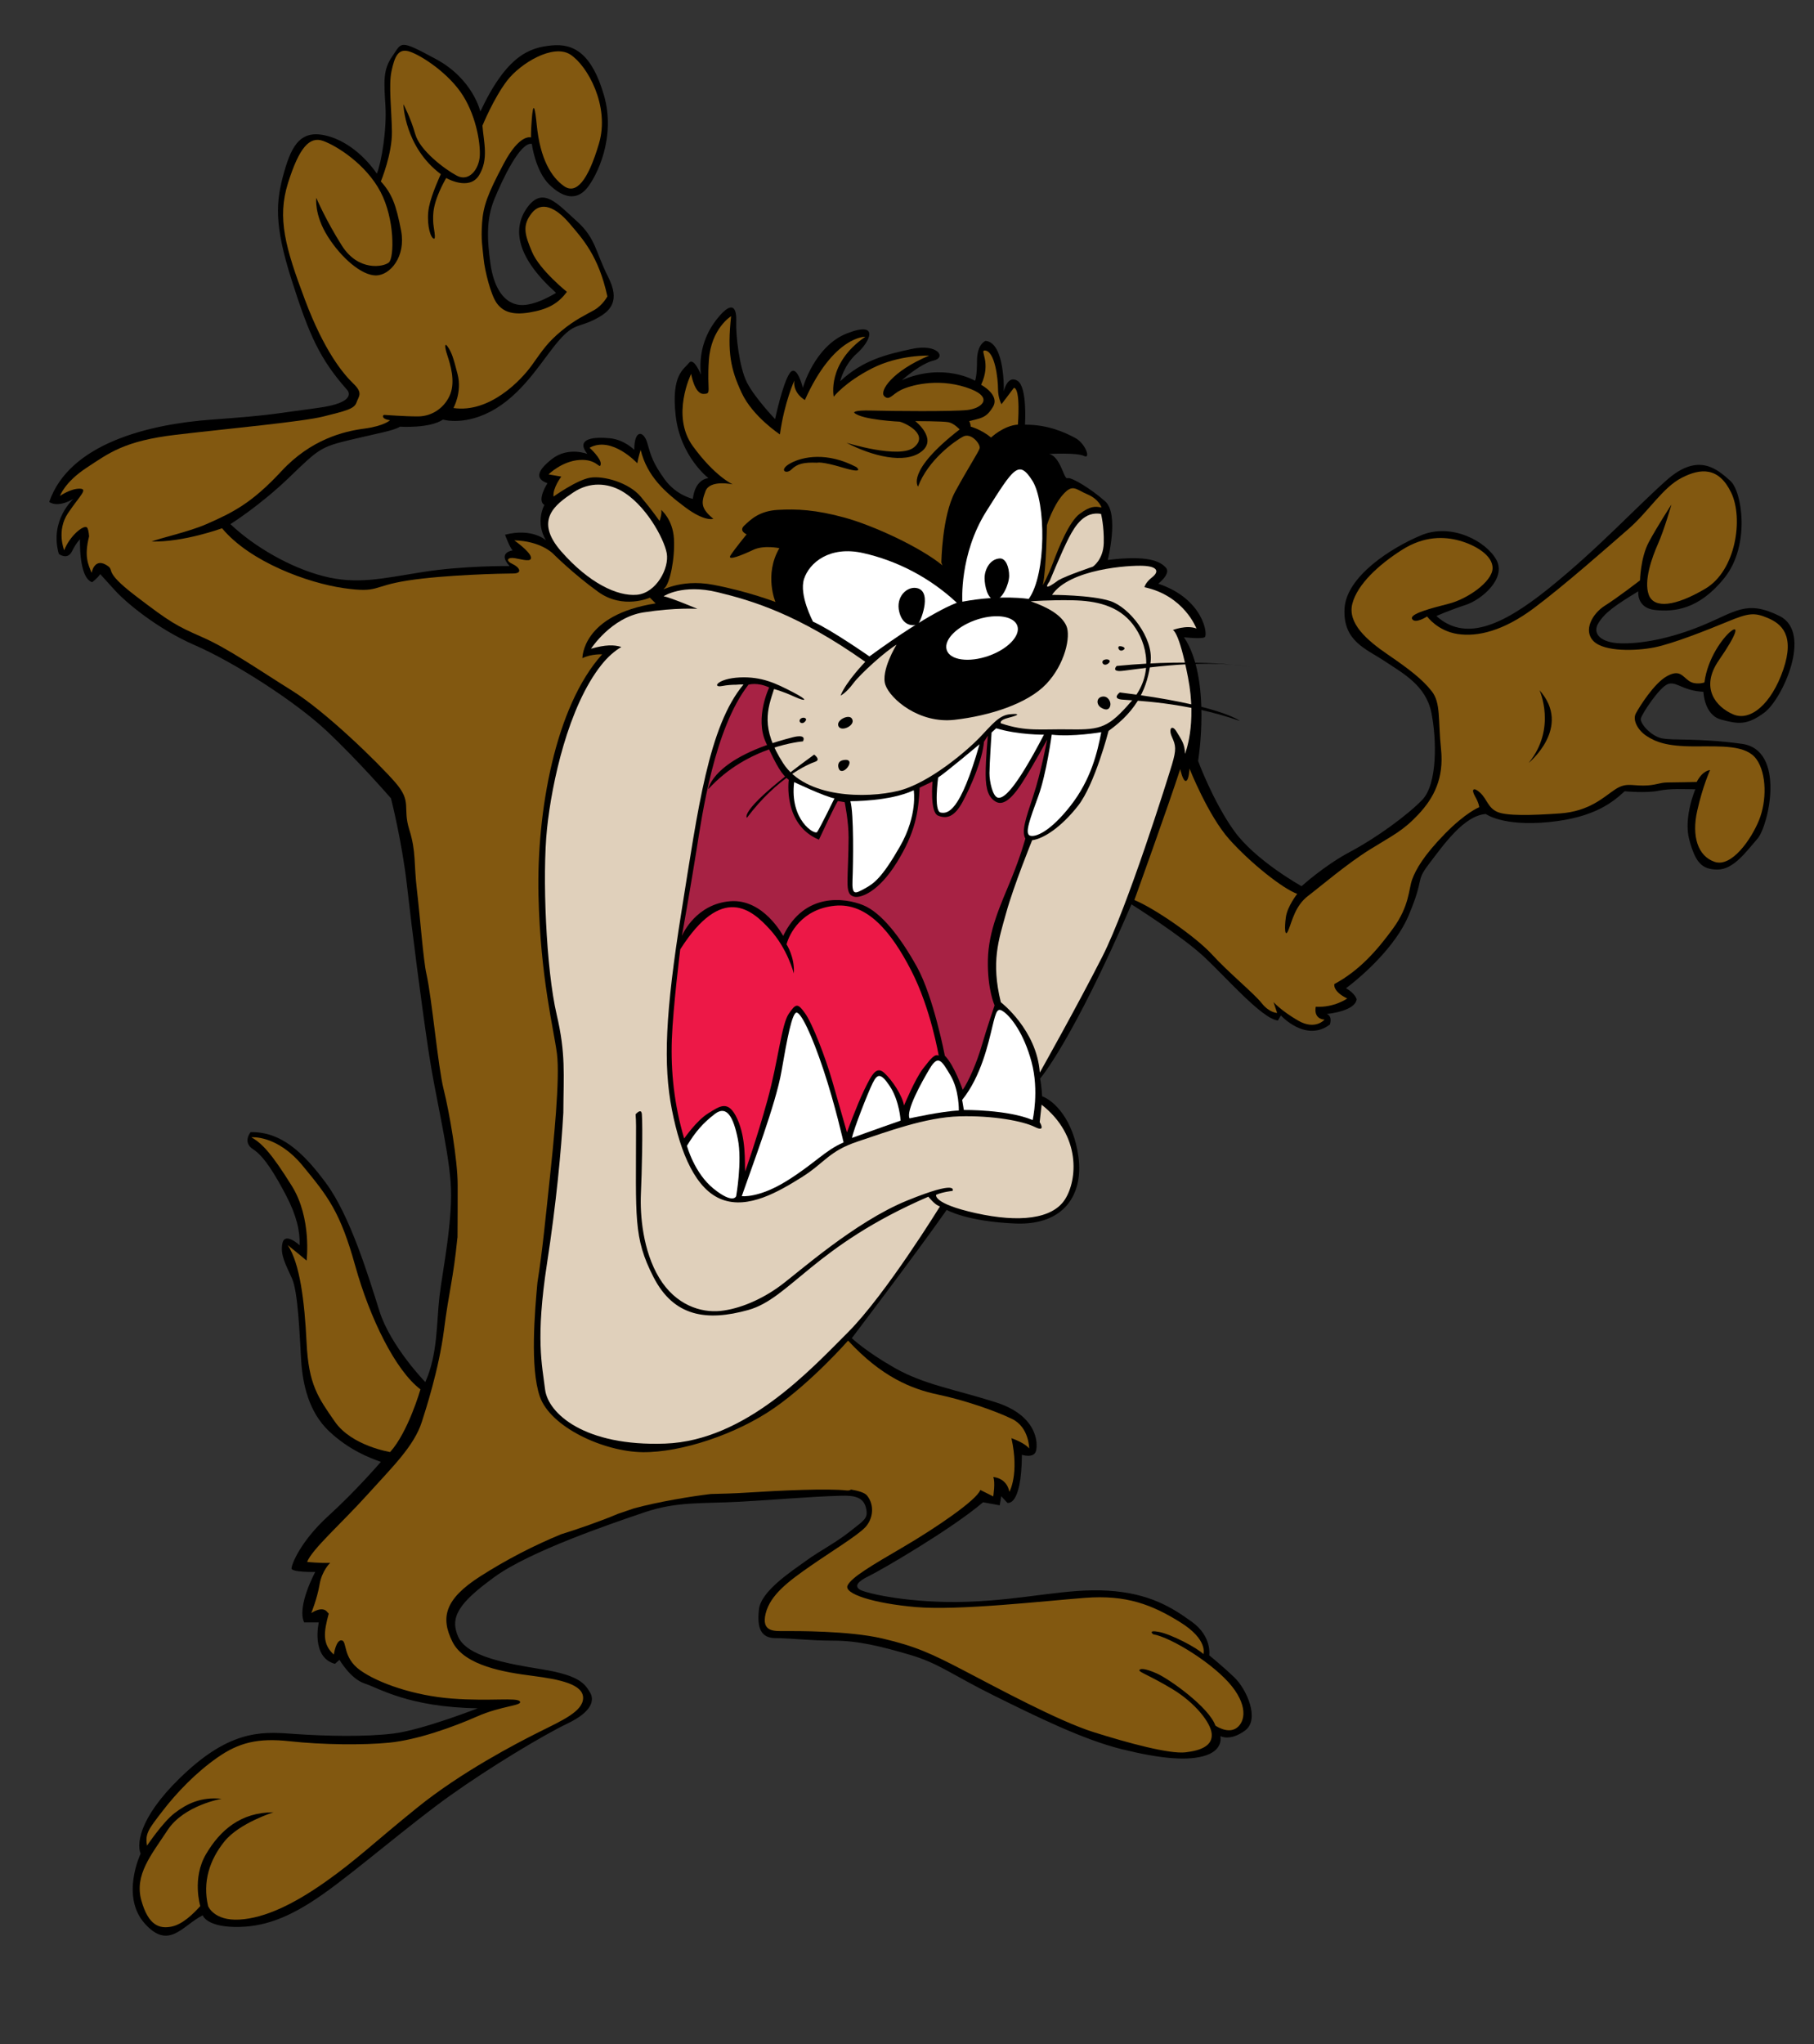 <?xml version="1.0" encoding="utf-8"?>
<!-- Generator: Adobe Illustrator 13.0.1, SVG Export Plug-In . SVG Version: 6.00 Build 14948)  -->
<!DOCTYPE svg PUBLIC "-//W3C//DTD SVG 1.1//EN" "http://www.w3.org/Graphics/SVG/1.1/DTD/svg11.dtd">
<svg version="1.1" id="Layer_1" xmlns="http://www.w3.org/2000/svg" xmlns:xlink="http://www.w3.org/1999/xlink" x="0px" y="0px"
	 width="168.667px" height="190px" viewBox="0 0 168.667 190" enable-background="new 0 0 168.667 190" xml:space="preserve">
<rect x="0" y="0" width="168.667" height="190" fill="#333333" stroke="none"/>
<g>
	<path d="M78.218,139.026c1.234-0.037,2.065,0.141,2.3,1.126c0.235,0.985-0.141,1.127-1.502,2.206
		c-1.361,1.079-2.722,1.736-4.083,2.723c-1.361,0.985-4.177,2.816-4.365,4.506c-0.188,1.689,0.141,2.675,1.549,2.675
		s3.145,0.234,5.397,0.234s4.365,0.517,7.087,1.314c2.723,0.799,3.942,1.878,7.838,3.802c3.896,1.925,8.261,4.084,11.875,4.976
		s6.196,1.126,7.839,0.563c1.643-0.563,1.314-1.784,1.314-1.784s0.891,0.518,2.299-0.516s0.141-3.849-0.985-4.929
		c-1.126-1.079-2.347-2.065-2.347-2.065s0.282-1.736-1.596-3.098s-3.989-2.676-7.838-2.91c-3.85-0.235-7.651,0.845-13.002,1.032
		c-5.351,0.188-9.528-0.798-10.044-1.126c-0.517-0.328-0.235-0.751,0.845-1.268c1.079-0.517,7.697-4.364,10.607-6.853l1.549,0.282
		l0.141-0.846l0.563,0.61c0,0,1.314,0.47,1.361-4.459c0,0,1.126,0.376,1.314-0.375c0.188-0.751,0.094-3.286-3.755-4.506
		c-3.85-1.221-6.666-1.644-9.388-3.192s-3.989-2.769-3.989-2.769s5.96-7.839,8.824-11.922c0,0,1.83,1.079,6.383,1.268
		c4.553,0.188,6.337-2.723,5.867-6.196s-2.253-5.21-3.379-5.632c0,0-0.048-0.986-0.188-1.644c0,0,2.957-3.379,8.496-16.193
		c0,0,4.646,2.91,6.758,4.882c2.112,1.971,5.351,5.726,6.853,5.914l0.282-0.47c0,0,2.3,2.535,4.553,0.845
		c0,0,0.281-0.75-0.281-0.985c0,0,2.628-0.234,2.769-1.36c0,0-0.094-0.517-0.985-1.033c0,0,4.271-3.098,5.82-6.759
		c1.549-3.661,0.563-3.051,1.925-4.834c1.36-1.784,3.237-4.459,5.256-4.6c0,0,1.549,1.174,5.867,0.751
		c4.318-0.423,6.008-1.925,7.04-2.863c0,0,1.972,0.188,3.145-0.047c1.174-0.234,2.348-0.141,3.427-0.141
		c0,0-1.127,2.629-0.563,4.694s1.126,2.769,2.628,2.769s2.676-1.69,3.709-2.863c1.032-1.174,2.675-8.261-1.456-8.824
		c-4.13-0.563-6.43-0.281-7.463-0.516c-1.032-0.235-2.019-1.409-1.924-1.831c0.094-0.423,1.689-2.863,2.487-3.192
		s1.361,0.61,3.333,0.704c0,0,0.059,2.159,1.643,2.582c1.583,0.422,2.394,0.563,4.036-0.657c1.643-1.22,4.506-7.416,1.408-8.965
		s-4.131-0.375-7.229,0.892c-3.098,1.267-5.726,1.689-7.557,1.643c-1.83-0.047-2.676-0.892-2.065-1.878
		c0.61-0.985,1.55-1.642,3.708-2.957c0,0-0.188,1.549,1.549,1.736c1.737,0.188,4.084,0,6.478-3.004s1.644-8.026,0.517-9.012
		c-1.127-0.986-2.91-2.722-5.914-0.047s-6.337,6.336-10.937,10.044s-7.885,4.881-10.467,2.582c0,0,1.268-0.563,2.723-1.033
		s3.802-2.44,2.863-4.178c-0.938-1.736-4.178-3.473-6.993-2.299c-2.816,1.173-6.994,3.849-7.135,6.853s2.019,3.708,3.708,4.834
		s3.849,2.253,4.365,4.788c0.516,2.535,0.563,6.665-0.845,8.12c-1.408,1.455-4.319,3.567-6.713,4.834s-4.506,3.192-4.506,3.192
		s-4.317-2.394-6.289-5.163c-1.971-2.769-3.332-6.477-3.332-6.477s1.267-7.651-1.314-11.5c0,0,1.596,0.188,1.924,0
		c0.329-0.188-0.093-3.567-4.317-4.975c0,0,1.221-0.938,0.704-1.502s-1.644-1.173-5.398-0.705c0,0,1.08-4.271-0.234-5.444
		s-3.191-2.3-3.521-2.159c-0.328,0.141-0.61-1.971-1.689-2.252c0,0,2.581-0.141,3.238,0.188s0.142-1.173-0.845-1.69
		c-0.985-0.516-2.487-1.22-4.646-1.22c0,0,0.234-3.52-0.704-4.083c-0.938-0.563-1.268,0.985-1.268,0.985s0.141-4.506-1.689-4.693
		c0,0-0.798,0.281-0.798,1.83s-0.188,1.878-0.188,1.878s-2.91-1.737-6.806-0.047c0,0,1.737-1.549,2.957-1.831
		c1.22-0.281,0.376-1.596-2.019-1.08c-2.394,0.517-4.553,1.033-6.665,3.004c0,0,0.328-1.502,1.549-2.581
		c1.221-1.08,2.159-3.051-0.892-1.877c-3.051,1.173-4.13,5.069-4.13,5.069s-0.563-2.3-1.22-1.361
		c-0.657,0.938-1.362,4.271-1.362,4.271s-1.924-2.019-2.628-3.426c-0.704-1.408-1.033-4.365-0.986-5.633
		c0.047-1.267-0.329-2.018-1.689-0.375c-1.361,1.643-1.784,3.52-1.596,5.304c0,0-0.657-1.69-1.126-1.08
		c-0.469,0.61-1.643,1.08-1.22,4.881c0.422,3.802,3.051,5.82,3.051,5.82s-1.22,0-1.455,1.924c0,0-1.549-0.329-2.628-1.831
		s-1.267-2.159-1.596-3.333s-1.221-1.361-1.221,0.61c0,0-0.891-0.939-2.252-1.08c-1.361-0.141-3.286-0.047-2.112,1.455
		c0,0-1.784-0.704-3.286,0.469s-1.502,1.877-0.422,2.253c0,0-1.033,1.596-0.282,2.019c0,0-0.892,1.549,0.141,3.285
		c0,0-1.267-1.173-3.802-0.516c0,0,0.422,1.173,0.704,1.455c0,0-1.455,0.188-0.282,1.455c0,0-4.318-0.047-8.12,0.563
		s-6.102,1.173-9.199,0.375c-3.098-0.798-6.478-2.769-8.636-4.834c0,0,2.769-1.737,5.491-4.365c2.722-2.629,2.91-2.816,5.68-3.474
		c2.769-0.657,3.989-0.845,4.6-1.22c0,0,2.722,0.188,3.99-0.657c0,0,2.159,0.657,4.928-1.033c2.769-1.69,4.459-4.74,5.867-6.336
		c1.408-1.596,1.784-1.173,3.286-1.924s2.44-1.69,1.267-3.99s-1.126-3.567-2.91-5.163c-1.783-1.596-3.145-3.286-4.6-1.268
		c-1.455,2.019-0.938,4.694,2.676,7.933c0,0-1.972,1.267-3.38,1.126s-2.394-1.502-2.722-3.849c-0.329-2.347-0.375-4.177,0.375-6.008
		c0.751-1.831,2.394-5.304,3.473-5.116c0,0,0.329,2.535,1.643,3.802c1.314,1.267,2.534,1.455,3.473,0.329s2.722-4.741,1.596-8.636
		c-1.126-3.896-2.816-4.834-4.834-4.647c-2.018,0.188-4.177,0.845-6.665,6.149c0,0-0.657-3.004-4.13-4.881
		c-3.473-1.877-3.145-1.549-4.037-0.282c-0.892,1.268-0.798,2.347-0.657,4.6c0.141,2.253-0.375,5.304-0.798,6.336
		c0,0-1.643-2.581-4.318-3.426c-2.675-0.845-3.567,0.657-4.318,3.333s-0.938,4.788,0.704,9.95c1.643,5.163,2.628,7.37,5.163,10.232
		c0,0,1.173,1.174-2.769,1.69c-3.943,0.516-3.99,0.657-9.81,1.08c-5.82,0.422-13.236,2.206-15.114,7.65c0,0,0.704,0.61,2.253-0.282
		c0,0-2.253,1.972-1.361,5.117c0,0,0.797,0.61,1.22-0.235c0.422-0.845,0.751-1.126,0.751-1.126s-0.141,3.567,1.126,3.989
		c0,0,0.469-0.328,0.751-0.751c0,0,0.469,0.517,1.408,1.549c0.939,1.033,3.849,3.521,7.416,5.069
		c3.567,1.549,9.247,5.163,12.204,7.932c2.957,2.77,6.008,6.29,6.008,6.29s1.033,4.037,1.502,8.214s1.314,10.749,1.971,15.161
		c0.657,4.412,1.784,8.729,2.065,12.203c0.282,3.474-0.75,8.308-1.032,10.748c-0.282,2.441-0.141,5.304-1.314,7.933
		c0,0-3.239-3.333-4.271-6.618c-1.033-3.286-2.723-8.824-4.929-11.828c-2.206-3.004-4.271-4.834-7.04-4.787
		c0,0-0.798,0.938,0.234,1.596s2.065,2.394,3.051,4.271c0.985,1.877,1.314,3.332,1.267,4.646c0,0-1.361-1.268-1.596-0.188
		c-0.235,1.079,0.329,2.018,0.892,3.285c0.563,1.268,0.704,5.21,0.845,7.557c0.141,2.347,0.751,4.881,2.582,6.618
		c1.831,1.737,3.755,2.487,4.834,2.863c0,0-2.3,2.675-4.881,5.022c-2.582,2.347-3.426,4.506-3.426,4.881
		c0,0.376,2.206,0.329,2.206,0.329s-1.737,3.191-1.033,4.693h1.361c0,0-0.75,3.238,1.502,3.848l0.422-0.375
		c0,0,1.033,1.784,2.347,2.206c1.314,0.423,4.083,2.205,10.514,2.3c0,0-5.163,2.019-7.838,2.347
		c-2.675,0.329-6.383,0.234-9.105,0.047c-2.723-0.188-5.632-0.563-9.998,3.38c-4.365,3.942-4.834,6.665-4.412,7.744
		c0,0-1.877,3.942,0.375,6.478c2.253,2.534,3.52,0.188,5.398-0.751c0,0,0.329,1.032,2.957,1.079
		c2.629,0.047,5.022-0.798,8.167-3.004c3.145-2.205,8.12-6.524,11.875-9.199c3.755-2.676,8.683-5.633,10.936-6.712
		c2.253-1.08,2.534-2.159,2.065-2.91c-0.47-0.751-0.939-1.549-4.413-2.112c-3.473-0.563-7.04-1.221-7.838-3.051
		c-0.798-1.83,0.094-3.145,3.38-5.538c3.286-2.395,10.889-4.975,13.94-6.008s5.351-0.798,8.824-0.985
		C72.209,139.4,75.028,139.121,78.218,139.026L78.218,139.026z"/>
	<path fill="#825810" d="M39.094,129.139c0,0-1.128,3.946-2.819,5.826c0,0-3.571-0.564-5.137-2.819
		c-1.566-2.255-2.443-3.445-2.631-7.329c-0.188-3.885-0.626-7.393-1.754-9.084c0,0,1.253,1.002,1.754,1.44
		c0,0,0.501-3.946-1.378-6.953c-1.879-3.007-2.757-3.946-3.759-4.511c0,0,2.38-0.25,4.761,2.631
		c2.381,2.883,3.508,4.323,4.887,9.272C34.395,122.561,36.775,127.385,39.094,129.139L39.094,129.139z"/>
	<path fill="#E0D0BB" d="M105.344,58.046c-1.359-1.781-3.469-2.203-5.578-2.25c-2.108-0.047-3.937,0.094-3.937,0.094
		c1.64,0.562,2.905,1.313,3.328,2.296c0.422,0.984-0.142,3.563-1.876,5.391s-5.25,2.953-8.53,3.328
		c-3.282,0.375-5.953-1.922-6.422-3.234s1.031-3.75,1.031-3.75c-1.031,0.609-3.375,2.719-4.031,3.609
		c-0.657,0.891-1.172,1.125-1.172,1.125c0.516-1.313,2.297-3.141,2.297-3.141c-6.234-4.406-10.453-5.672-13.734-6.469
		c-3.281-0.797-5.015,0.375-5.015,0.375c0.703,0.141,3.14,1.172,3.14,1.172s-2.015-0.141-5.015,0.329
		c-3,0.469-4.875,3.375-4.875,3.375c1.347-0.381,2.146-0.377,2.817-0.161c-0.621,0.369-1.255,0.908-1.871,1.688
		c-3.06,3.87-4.59,10.89-5.04,15.209c-0.45,4.32-0.09,13.049,0.9,17.279c0.854,3.653,0.636,5.495,0.618,9.116
		c-0.196,3.495-0.656,8.407-1.519,14.014c-1.08,7.02-0.45,9.449-0.18,11.699c0.271,2.25,3.69,5.311,11.16,5.04
		c7.469-0.27,13.5-6.84,17.009-10.35s8.55-11.7,8.55-11.7c-0.45-0.09-1.08-0.899-1.08-0.899c-10.62,4.59-12.87,9.449-16.739,10.529
		c-3.87,1.08-6.93,0.63-8.82-3.06c-1.89-3.689-1.62-5.49-1.62-14.039c0-0.387-0.018-0.746-0.043-1.092
		c0.314-0.326,0.555-0.421,0.584,0.011c0.09,1.351,0,5.4-0.09,7.381c-0.09,1.979,0.18,5.31,1.71,7.829
		c1.53,2.521,3.87,3.24,5.67,3.061c1.8-0.181,3.87-1.08,5.58-2.341c1.71-1.26,6.93-5.939,11.789-7.919c4.86-1.98,4.23-0.9,4.23-0.9
		s-0.899,0.09-1.529,0.36c0,0-0.36,0.81,3.689,1.709c4.05,0.9,7.109,0.54,8.28-1.26c1.17-1.8,1.529-5.939-2.16-8.819l-0.181,1.62
		c0,0,0.63,0.989-0.449,0.449c-1.08-0.539-3.87-1.079-7.021-0.989c-3.149,0.09-6.75,1.439-9.449,2.34
		c-2.7,0.899-3.06,1.979-5.22,3.33c-2.16,1.35-4.95,2.97-7.379,2.069c-2.43-0.899-3.87-4.229-4.68-8.369
		c-0.811-4.141-0.63-8.91,0.9-18.45s2.52-17.189,5.76-21.06c0,0-0.221-0.014-0.705,0.025c-0.334,0-0.792,0.023-1.284,0.117
		c-0.984,0.188-0.422-0.703,1.64-0.797s3.375,0.563,4.922,1.359s1.266,0.938,0.141,0.422s-1.875-0.703-1.875-0.703
		c-0.609,1.875-1.266,3.609,0.844,6.891s7.781,3.281,10.688,2.578s6.469-3.797,7.594-4.969s1.781-2.063,2.813-2.156
		s0.796,0.094-0.141,0.328c-0.938,0.234-0.703,0.516-0.703,0.516c2.391,0.797,3.608,0.516,6.468,0.563s3.563-0.188,5.672-2.625
		C107.313,62.734,106.703,59.828,105.344,58.046L105.344,58.046z"/>
	<path d="M79.188,66.765c-0.304-0.395-1.5,0.188-1.219,0.75S79.657,67.375,79.188,66.765L79.188,66.765z"/>
	<path d="M78.392,70.656c-0.524,0.104-0.516,0.563-0.375,0.844s0.515,0.188,0.797-0.188C79.095,70.937,79.095,70.515,78.392,70.656
		L78.392,70.656z"/>
	<path d="M74.501,66.765c-0.371,0.222,0,0.656,0.328,0.328S74.735,66.625,74.501,66.765L74.501,66.765z"/>
	<path d="M102.484,64.75c-0.563,0.103-0.563,0.75-0.094,1.031s0.75,0.188,0.844-0.188S103,64.656,102.484,64.75L102.484,64.75z"/>
	<path d="M102.672,61.328c-0.362,0.136-0.094,0.656,0.328,0.375S103.047,61.188,102.672,61.328L102.672,61.328z"/>
	<path d="M104.125,60.062c-0.3,0-0.094,0.563,0.281,0.375C104.781,60.25,104.406,60.062,104.125,60.062L104.125,60.062z"/>
	<path fill="#FFFFFF" d="M63.873,106.5c0,0,0.676,2.549,2.497,4.005c1.82,1.456,2.08,0.677,2.08,0.677s0.572-3.225,0.156-5.306
		c-0.416-2.08-1.041-3.173-2.133-2.34C65.382,104.368,64.653,105.2,63.873,106.5L63.873,106.5z"/>
	<path fill="#FFFFFF" d="M68.97,111.181c0,0,1.561,0.207,4.161-1.404c2.6-1.612,3.588-2.86,5.305-3.589c0,0-0.78-3.485-1.873-6.762
		s-2.081-5.306-2.497-5.306s-0.884,2.445-1.404,5.462S69.958,108.32,68.97,111.181L68.97,111.181z"/>
	<path fill="#FFFFFF" d="M79.216,105.771c0,0,2.132-0.779,4.525-1.611c0,0-0.104-1.82-0.988-3.173
		c-0.884-1.353-1.196-1.145-1.612-0.313C80.725,101.506,79.373,104.94,79.216,105.771L79.216,105.771z"/>
	<path fill="#FFFFFF" d="M84.574,103.951c0,0,3.016-0.676,4.577-0.728c0,0,0.053-1.873-0.779-3.277
		c-0.833-1.403-1.145-1.924-1.925-0.623C85.666,100.623,84.209,103.275,84.574,103.951L84.574,103.951z"/>
	<path fill="#FFFFFF" d="M89.619,103.171c0,0,4.057-0.052,6.397,0.937c0,0,0.624-2.705-0.104-5.41
		c-0.729-2.704-1.924-4.16-2.549-4.629c-0.624-0.468-0.728-0.155-1.092,1.353s-1.04,4.629-2.809,6.813L89.619,103.171
		L89.619,103.171z"/>
	<path fill="#ED1847" d="M63.249,88.244c0,0-0.676,5.41-0.78,8.374c-0.104,2.965,0.208,6.033,1.145,9.206
		c0,0,1.144-1.665,2.236-2.341s1.873-1.3,2.705,0.521c0.833,1.82,0.676,4.057,0.728,4.889c0,0,1.092-3.068,2.081-6.657
		s1.3-7.021,1.977-8.01s0.832-0.988,1.508-0.052s1.873,4.005,2.548,6.345c0.676,2.341,1.353,4.733,1.353,4.733
		s0.884-2.444,1.612-3.953c0.729-1.508,1.145-2.236,1.873-1.56c0.729,0.676,1.665,2.08,1.821,3.016c0,0,1.04-2.496,1.769-3.432
		c0.728-0.937,1.092-1.405,1.456-1.197c0,0-0.729-4.368-2.549-7.905c-1.82-3.537-4.057-6.345-7.125-6.033
		c-3.068,0.312-4.212,2.601-4.473,3.589c0,0,0.78,1.196,0.676,2.705c0,0-0.572-2.289-2.237-4.109S67.15,82.106,63.249,88.244
		L63.249,88.244z"/>
	<path fill="#A72244" d="M87.851,98.125c0,0-1.041-5.46-2.601-8.269c-1.561-2.809-3.329-5.045-4.993-5.722
		c-1.664-0.676-5.461-1.248-7.438,2.861c0,0-1.82-3.484-4.941-3.225c-3.121,0.26-4.369,2.965-4.473,3.225
		c0,0,0.832-4.681,1.352-7.958c0.52-3.277,1.665-11.339,4.837-15.396c0,0,0.832-0.26,1.924,0.26c0,0-1.353,2.809-0.312,5.097
		c1.04,2.288,1.508,3.016,2.132,3.484c0,0-0.572,4.161,2.808,5.565c0,0,1.613-3.485,1.769-3.589l0.625,0.104
		c0,0,0.364,1.769,0.364,3.277S78.8,81.118,78.8,81.951c0,0.832,0.104,1.3,0.676,1.404s2.185-0.417,3.901-3.173
		s2.028-4.681,2.132-6.969l1.196-0.572c0,0-0.26,2.86,0.521,3.172c0.78,0.313,1.508,0.156,2.288-1.3
		c0.78-1.457,1.82-3.849,1.977-5.565l0.364-0.572c0,0-0.208,2.081-0.208,3.589s0.312,2.185,0.936,2.549
		c0.624,0.364,1.405-0.104,2.497-1.821c1.092-1.716,2.288-3.953,2.288-3.953s-0.572,3.069-1.3,5.253
		c-0.729,2.185-1.093,3.277-0.729,3.953c0,0-0.416,1.561-1.352,3.849c-0.937,2.289-2.081,4.681-2.133,7.438
		c-0.053,2.757,0.624,4.213,0.624,4.213s-0.729,2.133-1.196,3.745s-1.248,3.381-1.769,4.108
		C89.515,101.298,88.734,99.01,87.851,98.125L87.851,98.125z"/>
	<path fill="#E0D0BB" d="M95.971,78.097c0,0-1.705,4.191-2.416,6.749c-0.71,2.557-1.421,4.546-0.497,8.311
		c0,0,3.339,2.558,3.623,6.536c0,0,3.481-6.181,5.825-10.798c2.345-4.618,6.039-16.411,6.465-17.831
		c0.427-1.421,0.355-1.776,0-2.558c-0.355-0.781,0-1.208,0.427-0.497c0.426,0.71,0.78,1.137,0.78,2.06c0,0,1.137-2.7,0.285-7.104
		c-0.853-4.404-1.421-4.404-1.421-4.404s1.278-0.498,2.202-0.143c0,0-1.137-3.054-4.831-3.836c0,0,0.071-0.426,0.711-0.923
		c0.639-0.498,0.568-0.995-0.782-1.066c-1.35-0.071-6.891,0.285-8.524,2.7c0,0,3.623,0,5.399,0.568
		c1.775,0.568,4.049,3.41,3.765,5.683c-0.284,2.273-1.137,4.404-3.907,6.394c0,0-1.278,4.973-2.842,6.962
		C98.67,76.889,97.036,77.955,95.971,78.097L95.971,78.097z"/>
	<path d="M104.116,64.362c0,0-0.758,0.568,0.189,0.663s5.872,0.189,10.987,1.989C115.293,67.015,113.398,65.499,104.116,64.362
		L104.116,64.362z"/>
	<path d="M103.832,61.899c0,0-0.474,0.474,0.284,0.474s7.104-1.231,12.219-0.379C116.335,61.995,111.599,61.142,103.832,61.899
		L103.832,61.899z"/>
	<path fill="#FFFFFF" d="M73.839,72.695c0,0,2.829,1.349,3.75,1.514c0,0-1.382,2.829-1.612,3.125
		C75.747,77.63,73.411,76.215,73.839,72.695L73.839,72.695z"/>
	<path fill="#FFFFFF" d="M79.07,74.471c0,0,3.686,0.033,5.89-1.02c0,0,0.394,2.303-1.284,5.231s-2.434,3.455-3.29,3.916
		c-0.855,0.46-1.185,0.691-1.119-0.823C79.333,80.262,79.399,75.59,79.07,74.471L79.07,74.471z"/>
	<path fill="#FFFFFF" d="M87.229,72.267c0,0-0.428,3.126,0.23,3.257c0.658,0.131,1.81,0,3.619-6.35
		C91.079,69.174,87.821,71.905,87.229,72.267L87.229,72.267z"/>
	<path fill="#FFFFFF" d="M92.625,67.694l-0.428,0.395c0,0-0.197,3.027-0.197,3.784s0.296,2.171,0.79,2.271
		c0.493,0.099,1.514-0.56,4.277-5.857C97.067,68.286,94.698,68.319,92.625,67.694L92.625,67.694z"/>
	<path fill="#FFFFFF" d="M97.791,68.286c0,0-0.494,3.652-1.251,5.725s-1.282,3.455-0.789,3.652c0.493,0.198,1.875-0.329,3.783-2.764
		c1.909-2.435,2.501-4.968,2.863-6.843C102.397,68.056,99.699,68.516,97.791,68.286L97.791,68.286z"/>
	<path fill="#FFFFFF" d="M94.601,58.191c0.28,0.903-0.881,2.133-2.657,2.765c-1.85,0.657-3.638,0.415-3.924-0.562
		c-0.285-0.972,1.044-2.247,2.898-2.83C92.7,57.003,94.32,57.291,94.601,58.191L94.601,58.191z"/>
	<path fill="#825810" d="M114.547,156.744c-1.628-2.056-5.612-4.542-7.327-4.842c0,0-0.557-0.428,0.558-0.214
		c1.113,0.214,3.514,1.457,4.113,2.057c0,0,0.471-1.328-2.143-2.956c-2.613-1.629-5.014-2.571-8.87-2.271
		c-3.855,0.3-11.783,1.199-15.725,0.856c-3.942-0.342-6.728-1.242-6.342-2.014s2.228-1.843,5.228-3.599
		c3-1.758,6.771-4.328,7.114-5.271l1.199,0.6c0,0,0.215-1.328,0-1.799c0,0,1.243,0.042,1.5,1.37c0,0,0.938-1.614,0.191-4.984
		c0.749,0.266,1.404,0.64,1.651,0.957c0,0-0.001-1.971-1.586-2.742s-4.456-1.757-6.898-2.271c-2.443-0.514-5.228-1.628-8.355-5.013
		c0,0-3.343,3.813-6.856,6.256c-3.514,2.442-8.655,4.156-12.254,4.113c-3.6-0.043-8.57-2.313-9.556-5.185
		c-0.921-2.683-0.458-7.947-0.218-10.584c0.472-2.954,0.77-6.157,1.104-9.251c0.414-3.848,1.006-9.709,0.71-12.018
		c-0.296-2.309-1.54-7.044-1.717-14.74c-0.178-7.696,1.539-17.523,5.92-22.377c0,0-1.006-0.059-1.835,0.355
		c0,0-0.06-4.025,6.808-5.091l-0.533-0.533c0,0-2.486,1.125-4.795-0.532c-2.309-1.658-4.203-3.552-4.203-3.552
		s-1.125-1.184-3.611-1.243c0,0,1.421,1.006,1.54,1.539c0.118,0.533-0.77,0.237-1.48,0.119c-0.71-0.119-0.889,0.237-0.237,0.533
		c0.651,0.296,1.006,0.888,0.059,0.888s-6.334,0.119-9.768,0.651s-2.664,1.184-5.979,0.71c-3.315-0.474-8.702-2.427-11.307-5.564
		c0,0-3.576,1.308-6.547,1.232c0.812-0.327,3.435-0.894,5.079-1.611c2.522-1.102,4.262-1.989,6.998-4.938
		c2.735-2.948,5.79-3.694,7.672-3.942c1.882-0.249,2.415-0.782,2.415-0.782c-0.817-0.106-0.71-0.497-0.533-0.497
		s1.741,0.142,3.126,0.142s2.557-0.888,3.019-2.096c0.462-1.208,0-2.735-0.284-3.587c-0.284-0.853-0.249-1.244,0.071-0.746
		c0.32,0.497,0.462,0.853,0.888,2.522s-0.391,3.125-0.391,3.125c3.339,0.497,6.287-2.557,7.317-4.014
		c1.03-1.456,1.492-2.131,2.735-3.161c1.243-1.03,2.202-1.457,3.019-1.918c0.817-0.462,1.243-1.279,1.243-1.279
		c-0.817-3.765-2.309-5.363-3.552-6.82c-1.243-1.456-2.593-2.06-3.481-0.923c-0.888,1.136-0.675,1.954,0.036,3.623
		c0.71,1.67,3.232,3.694,3.232,3.694c-0.817,1.101-1.776,1.634-3.481,1.918s-2.522-0.142-3.055-0.888
		c-0.533-0.746-1.101-2.983-1.208-4.12c-0.106-1.137-0.249-1.705-0.142-3.303c0.106-1.598,0.533-2.735,2.024-5.541
		c1.492-2.806,2.522-2.416,2.522-2.416s0-0.639,0.036-1.101c0.035-0.462,0.177-3.375,0.497-0.106
		c0.32,3.268,1.385,4.902,2.522,5.719s2.238-0.462,3.268-3.943c1.03-3.481-1.066-7.246-2.664-8.276
		c-1.599-1.03-4.653,0.817-5.896,2.451c-1.243,1.634-2.273,4.156-2.273,4.156c0.106,1.492,0.604,3.126-0.319,4.618
		c-0.924,1.492-3.055,0.249-3.055,0.249c-1.349,2.416-1.208,3.446-1.208,4.014c0,0.568,0.355,1.847,0,1.598
		c-0.355-0.249-0.639-1.669-0.391-2.912c0.249-1.243,1.101-3.055,1.101-3.055c-3.375-2.522-3.481-6.5-3.481-6.5
		s0.675,1.244,1.102,2.771c0.426,1.527,2.734,3.268,3.871,3.871c1.137,0.604,2.061-0.604,2.132-1.847
		c0.071-1.243-0.391-3.979-1.812-5.967c-1.42-1.989-3.942-3.552-4.866-3.765c-0.923-0.213-1.243,0.533-1.527,1.847
		c-0.284,1.314,0,3.516,0.036,5.612c0.035,2.096-1.03,4.653-1.03,4.653c1.03,1.137,1.421,2.167,1.883,4.582
		c0.461,2.415-1.03,4.156-2.344,4.156c-1.314,0-3.197-1.599-4.476-3.623c-1.279-2.025-1.066-3.587-1.066-3.587
		s0.853,2.025,2.38,4.44c1.527,2.416,3.872,1.989,4.369,1.563c0.497-0.426,0.568-4.014-0.781-6.571
		c-1.35-2.558-4.049-4.263-5.328-4.724s-2.238,0.639-3.268,3.907c-1.03,3.268-0.249,6.003,1.563,10.833s3.587,6.926,4.511,7.814
		c0.923,0.888,0.497,1.172,0.284,1.776c-0.213,0.604-1.101,0.782-3.055,1.279s-8.951,1.137-13.746,1.705
		c-4.795,0.568-6.216,1.705-8.276,3.055c-2.06,1.349-2.486,2.628-2.486,2.628s0.959-0.674,1.812-0.674s0.036,0.639-1.065,2.273
		c-1.102,1.634-0.355,3.445-0.355,3.445c0.533-1.35,1.776-2.344,2.096-2.131c0.121,0.081,0.186,0.434,0.22,0.842
		c-0.002,0.008-0.004,0.015-0.006,0.022c-0.474,1.895-0.06,2.605,0.237,3.375c0,0,0.236-1.362,1.302-0.77
		c1.065,0.592-0.474,0.415,2.782,2.901s3.789,2.783,6.216,3.848c2.427,1.065,5.209,3.019,8.347,4.973
		c3.137,1.954,7.992,6.689,9.59,8.525c1.599,1.835,0.651,2.309,1.302,4.38c0.651,2.072,0.415,3.138,0.711,5.624
		c0.296,2.486,0.592,6.512,0.888,7.814c0.507,2.23,1.065,8.584,1.599,10.715c0.533,2.131,1.302,6.571,1.302,8.88
		c0,1.434,0,3.188-0.014,4.863c-0.005,0.033-0.013,0.062-0.016,0.097c-0.386,3.856-0.771,4.842-1.243,8.526
		c-0.471,3.686-1.756,7.585-2.056,8.527c-0.723,2.268-2.742,4.199-5.099,6.813c-2.356,2.613-5.099,5.014-5.57,6.213
		c0,0,1.2,0.129,2.143,0.086c0,0-0.771,0.729-0.986,2.014c-0.214,1.285-0.771,2.657-0.771,2.657s1.028-0.729,1.5-0.086
		c0.036,0.048,0.079,0.09,0.126,0.128c-0.459,1.689-0.628,2.827,0.472,3.812c0,0,0.198-1.387,0.726-1.321
		c0.528,0.066,0.066,1.585,1.717,2.773c1.651,1.189,5.019,2.378,8.585,2.642c3.566,0.265,6.009-0.132,6.273,0.265
		s-1.716,0.396-3.962,1.387c-2.245,0.99-5.547,2.179-8.188,2.443c-2.38,0.238-6.273,0.198-9.246-0.132
		c-2.971-0.331-4.755,0.132-6.736,1.519s-3.764,3.236-5.085,4.953s-1.651,2.113-1.453,3.235c0,0,1.453-2.179,2.575-3.037
		c1.123-0.859,2.444-1.52,4.359-1.321c0,0-3.5,0.595-5.019,2.905c-1.519,2.312-3.104,4.161-2.444,6.538
		c0.661,2.378,1.717,2.642,2.774,2.443s2.047-1.188,2.708-1.915c0,0-0.792-2.575,0.528-4.82c1.321-2.246,3.236-3.896,6.274-3.896
		c0,0-3.17,0.99-4.557,2.708c-1.387,1.717-2.047,3.764-1.519,6.009c0,0,0.528,1.387,2.906,1.255s5.085-1.452,7.991-3.5
		c2.905-2.047,4.49-3.632,8.584-6.935c4.095-3.302,9.18-5.943,11.293-7c2.113-1.056,4.094-1.914,4.094-3.169
		s-2.113-1.718-4.688-2.048c-2.576-0.33-6.34-0.925-7.462-3.17s-0.726-3.962,2.576-6.075c2.456-1.572,5.022-2.888,7.536-3.921
		c1.425-0.438,3.698-1.221,5.273-1.895c0.508-0.175,0.998-0.342,1.464-0.499c2.172-0.607,5.444-1.146,7.183-1.346
		c1.027-0.025,2.175-0.05,3.441-0.133c3.038-0.197,7.396-0.396,9.179-0.197c0.183,0.02,0.315-0.013,0.409-0.084
		c0.708,0.12,1.277,0.297,1.488,0.558c0.729,0.899,0.557,2.186-0.171,2.956c-0.729,0.771-3.128,2.229-5.099,3.6
		c-1.971,1.371-3.728,2.657-4.157,4.414c-0.428,1.757,0.857,1.628,1.8,1.628c0.942,0,5.913-0.043,9.041,0.686
		c3.128,0.729,4.584,1.414,7.627,2.999c3.042,1.586,8.74,4.671,11.997,5.699c3.256,1.028,7.069,2.057,8.569,1.886
		s2.528-0.643,2.442-1.714c-0.085-1.071-1.585-2.914-3.642-4.156c-2.057-1.243-3.128-1.585-3.085-1.757s0.472-0.215,1.628,0.3
		c1.157,0.515,4.842,3.128,5.441,4.842c0,0,1.029,0.729,1.843,0.3C115.661,160.257,116.175,158.8,114.547,156.744L114.547,156.744z"
		/>
	<path fill="#825810" d="M51.469,46.155c0,0,2.167-1.548,3.405-1.754c1.238-0.207,3.611,0.464,4.694,1.754
		c1.083,1.29,1.754,2.27,1.754,2.27s0.258-0.67,0.155-1.032c0,0,1.083,0.877,1.187,2.683s-0.361,4.127-0.877,4.591
		c-0.516,0.464,1.29-0.929,4.54-0.31s5.778,1.599,5.778,1.599s-1.083-2.528,0.361-5.004c0,0-1.444-0.31-2.425,0.155
		c-0.98,0.464-2.476,1.083-2.115,0.516c0.361-0.567,1.496-1.96,1.496-1.96s-0.774-0.31-0.207-0.825
		c0.567-0.516,1.341-1.341,3.095-1.444c1.754-0.103,3.536-0.021,6.242,0.722c2.631,0.722,7.016,2.734,9.08,4.437l-0.104-0.258
		c0,0,0.052-4.333,1.29-6.604c1.238-2.27,2.167-3.663,2.27-4.023c0.104-0.361-0.773-1.497-1.548-1.083
		c-0.773,0.413-3.25,2.167-4.179,4.643c0,0-1.187-1.393,3.869-5.313c0,0-0.516-0.567-1.031-0.67
		c-0.516-0.104-3.096-0.104-3.096-0.104s2.115,1.651,0.567,2.838c-1.547,1.187-4.591,0.413-6.964-0.826c0,0,4.953,1.548,6.294,0.413
		c1.341-1.135-0.62-2.167-1.341-2.373c0,0-3.508-0.155-4.23-0.826c0,0-0.206-0.258,1.651-0.206c1.857,0.052,7.48,0.103,8.873-0.052
		s2.579-1.238-0.155-2.115c-2.733-0.877-5.21-0.155-6.036,0.258c-0.825,0.413-1.083,1.032-1.547,0.567
		c-0.464-0.464,0.722-2.321,4.179-3.766c0,0-2.786-0.103-5.313,1.187c-2.528,1.29-3.56,2.631-3.56,2.631s-0.67-3.095,2.941-5.571
		c0,0-2.941-0.104-5.623,5.88c0,0-1.135-0.619-0.98-1.806c0,0-0.928,2.012-1.341,5.004c0,0-2.528-1.651-3.56-3.869
		s-1.341-3.766-0.98-7.119c0,0-1.857,1.135-2.064,4.076c-0.206,2.94,0.31,3.146-0.516,3.146s-1.135-1.857-1.135-1.857
		s-1.909,3.87,0.155,6.707c2.063,2.837,3.714,3.56,3.714,3.56s-2.115-0.464-2.528,0.619c-0.413,1.083-0.464,1.6,0.722,2.58
		c0,0-0.774,0.31-2.631-1.083c-1.857-1.393-3.508-2.837-4.127-5.313c0,0-0.207,0.619-0.31,1.238c0,0-2.374-2.58-4.437-1.445
		c0,0,1.135,1.032,1.032,1.548c-0.103,0.516-0.31-0.516-1.96-0.413s-2.889,1.341-2.889,1.341l1.187,0.206
		C52.191,44.297,51.366,45.381,51.469,46.155L51.469,46.155z"/>
	<path d="M75.974,43.008c-1.238-0.052-1.857,0.103-2.373,0.619c-0.516,0.516-1.238,0.052-0.104-0.567s3.405-1.083,6.139,0.361
		c0,0,0.826,0.671-1.238,0.052C76.334,42.853,75.974,43.008,75.974,43.008L75.974,43.008z"/>
	<path fill="#E0D0BB" d="M57.711,45.587c-1.175-0.641-2.837-0.877-4.437,0.207c-1.599,1.083-3.663,2.527-1.083,5.468
		c2.58,2.94,5.21,4.178,7.016,4.023s3.044-2.476,2.786-3.869C61.735,50.024,59.981,46.825,57.711,45.587L57.711,45.587z"/>
	<path fill="#825810" d="M90.114,39.143c0,0,0.138,0.231,0.138,0.509c0,0,1.018,0.277,1.896,1.017c0,0,1.156-1.109,2.497-1.202
		c0,0,0.277-3.329-0.37-3.421l-1.155,1.525c0,0-0.324-0.555-0.324-1.433s-0.276-3.56-1.248-3.56c-0.462,0,0.647,1.11-0.323,3.19
		c0,0,1.757,0.925,1.109,2.034C91.686,38.912,91.131,38.866,90.114,39.143L90.114,39.143z"/>
	<path fill="#FFFFFF" d="M80.839,61.014c0,0-3.552-2.482-5.242-3.23c0,0-1.327-2.482-0.834-3.98
		c0.492-1.498,2.375-3.103,5.499-2.396c3.124,0.706,6.162,2.247,8.708,4.621C88.969,56.029,86.637,56.778,80.839,61.014
		L80.839,61.014z"/>
	<path d="M85.332,54.681c-0.928-0.272-2.097,0.749-1.711,2.225c0.385,1.476,1.519,1.22,1.711,1.134
		C85.524,57.955,86.723,55.087,85.332,54.681L85.332,54.681z"/>
	<path fill="#FFFFFF" d="M89.478,55.926c0,0-0.297-4.398,2.24-8.415c2.537-4.018,3.003-4.821,4.271-2.833s1.311,8.711-0.338,10.994
		C95.651,55.672,93.113,55.249,89.478,55.926L89.478,55.926z"/>
	<path d="M92.944,51.908c-0.929,0.067-1.396,1.058-1.396,1.819c0,0.761,0.296,2.029,0.973,2.029s1.311-1.48,1.311-2.241
		C93.832,52.754,93.536,51.866,92.944,51.908L92.944,51.908z"/>
	<path fill="#825810" d="M102.416,47.172c0,0-0.211-0.761-1.311-1.226s-1.354-1.015-2.283,0.042c-0.931,1.058-1.48,2.833-1.48,2.833
		s-0.042,3.933-0.38,5.582c0,0,0.465-0.803,0.972-2.157c0.508-1.353,1.48-3.763,2.453-4.482S101.782,47.046,102.416,47.172
		L102.416,47.172z"/>
	<path fill="#E0D0BB" d="M97.596,54.023c0,0,1.142-2.791,1.776-4.017c0.634-1.227,1.479-2.495,3.002-2.241
		c0,0,0.296,1.142,0.254,2.706s-1.016,2.199-1.016,2.199s-2.494,0.845-3.213,1.269C98.399,53.938,96.75,55.207,97.596,54.023
		L97.596,54.023z"/>
	<path fill="#825810" d="M109.739,71.486c0,0,0.24,1.15,0.527,1.102s0.335-1.15,0.335-1.15s1.727,4.361,3.69,6.565
		c1.965,2.204,4.984,4.601,6.326,5.08c0,0-0.91,1.15-1.055,2.157c-0.144,1.006-0.096,2.013,0.24,1.198
		c0.335-0.815,0.623-2.252,1.82-3.163c1.198-0.911,3.595-2.971,5.751-4.313c2.157-1.342,3.067-1.726,4.505-3.259
		c1.438-1.534,2.396-3.354,2.109-6.086c-0.288-2.732-0.001-4.265-0.863-5.367c-0.862-1.103-2.108-2.061-4.073-3.403
		s-3.786-2.923-3.307-4.745c0.479-1.821,2.492-3.642,4.601-4.984c2.109-1.342,3.978-1.246,5.367-0.862
		c1.39,0.383,3.115,1.341,3.067,2.588c-0.048,1.246-2.349,2.827-4.025,3.258c-1.678,0.432-3.738,0.959-3.45,1.438
		c0.287,0.479,1.39-0.24,1.39-0.24s0.958,1.342,2.827,1.629s4.265-0.288,7.093-2.396c2.828-2.109,6.949-5.751,8.818-7.38
		s3.163-3.834,4.937-4.744c1.772-0.911,3.45-1.007,4.601,1.389c1.149,2.396,0.432,7.237-2.396,8.914s-4.792,1.869-5.271,0.575
		s0.287-3.45,0.862-4.745c0.575-1.294,1.246-3.642,1.246-3.642s-1.342,2.061-2.108,3.499c-0.767,1.438-0.814,3.546-0.814,3.546
		s-2.109,1.629-3.26,2.348c-1.149,0.719-2.061,2.3-1.054,3.307s3.978,0.91,5.654,0.575c1.678-0.335,4.841-1.582,6.806-2.396
		c1.965-0.814,2.492-0.862,3.738-0.335c1.246,0.527,2.54,1.581,1.438,4.792s-3.067,4.84-4.648,4.169
		c-1.582-0.671-3.133-2.444-1.342-5.032c1.79-2.588,1.821-3.259,1.102-2.684c-0.719,0.575-2.156,2.492-2.444,4.745
		c0,0-0.814,0.288-1.437-0.144c-0.623-0.432-0.863-1.103-2.062-0.432c-1.197,0.671-2.539,2.828-2.875,3.451
		c-0.336,0.623,0.191,1.582,1.007,2.108c0.814,0.527,1.82,0.958,4.408,0.958s4.841-0.144,5.799,1.198
		c0.959,1.342,0.958,3.882,0.239,5.655c-0.718,1.773-2.539,4.41-4.121,3.882c-1.581-0.527-2.156-2.396-1.629-4.745
		s1.198-3.786,1.198-3.786s-0.671,0-1.246,1.103c0,0-2.014,0.048-2.732,0.048c-0.718,0-1.103,0.288-2.252,0.288
		c-1.15,0-1.629-0.288-2.636,0.383s-2.349,2.013-5.08,2.205c-2.731,0.191-4.984,0.24-5.847-0.144
		c-0.862-0.383-0.958-1.198-1.581-1.773s-0.863-0.335-0.479,0.335s0.384,1.006,0.384,1.006s-1.246,0.479-3.211,2.492
		c-1.965,2.013-2.685,3.306-3.02,4.217c-0.336,0.91-0.24,2.444-1.773,4.553c-1.533,2.108-3.163,3.93-5.463,5.176
		c0,0-0.192,0.67,1.197,1.341c0,0-1.197,0.863-2.923,0.768c0,0-0.287,1.103,0.814,1.198c0,0-0.862,1.007-2.444,0.096
		c-1.581-0.91-2.3-1.725-2.3-1.725l0.335,1.006c0,0-0.719,0-1.438-0.91c-0.719-0.911-3.067-2.828-4.601-4.505
		c-1.533-1.678-5.367-4.313-7.236-5.08C105.475,83.659,108.637,74.888,109.739,71.486L109.739,71.486z"/>
	<path d="M143.143,64.153c0,0,1.63,3.546-1.006,6.757C142.137,70.911,146.21,67.604,143.143,64.153L143.143,64.153z"/>
	<path d="M74.659,68.909c0,0-5.115,0.379-8.809,4.452c0,0,0.379-2.937,7.862-4.831C73.711,68.53,75.038,68.151,74.659,68.909
		L74.659,68.909z"/>
	<path d="M75.7,70.14c0,0,0.664,0.474,0.095,0.664c-0.568,0.189-3.505,1.42-6.346,5.209C69.449,76.013,68.502,75.35,75.7,70.14
		L75.7,70.14z"/>
</g>
</svg>
